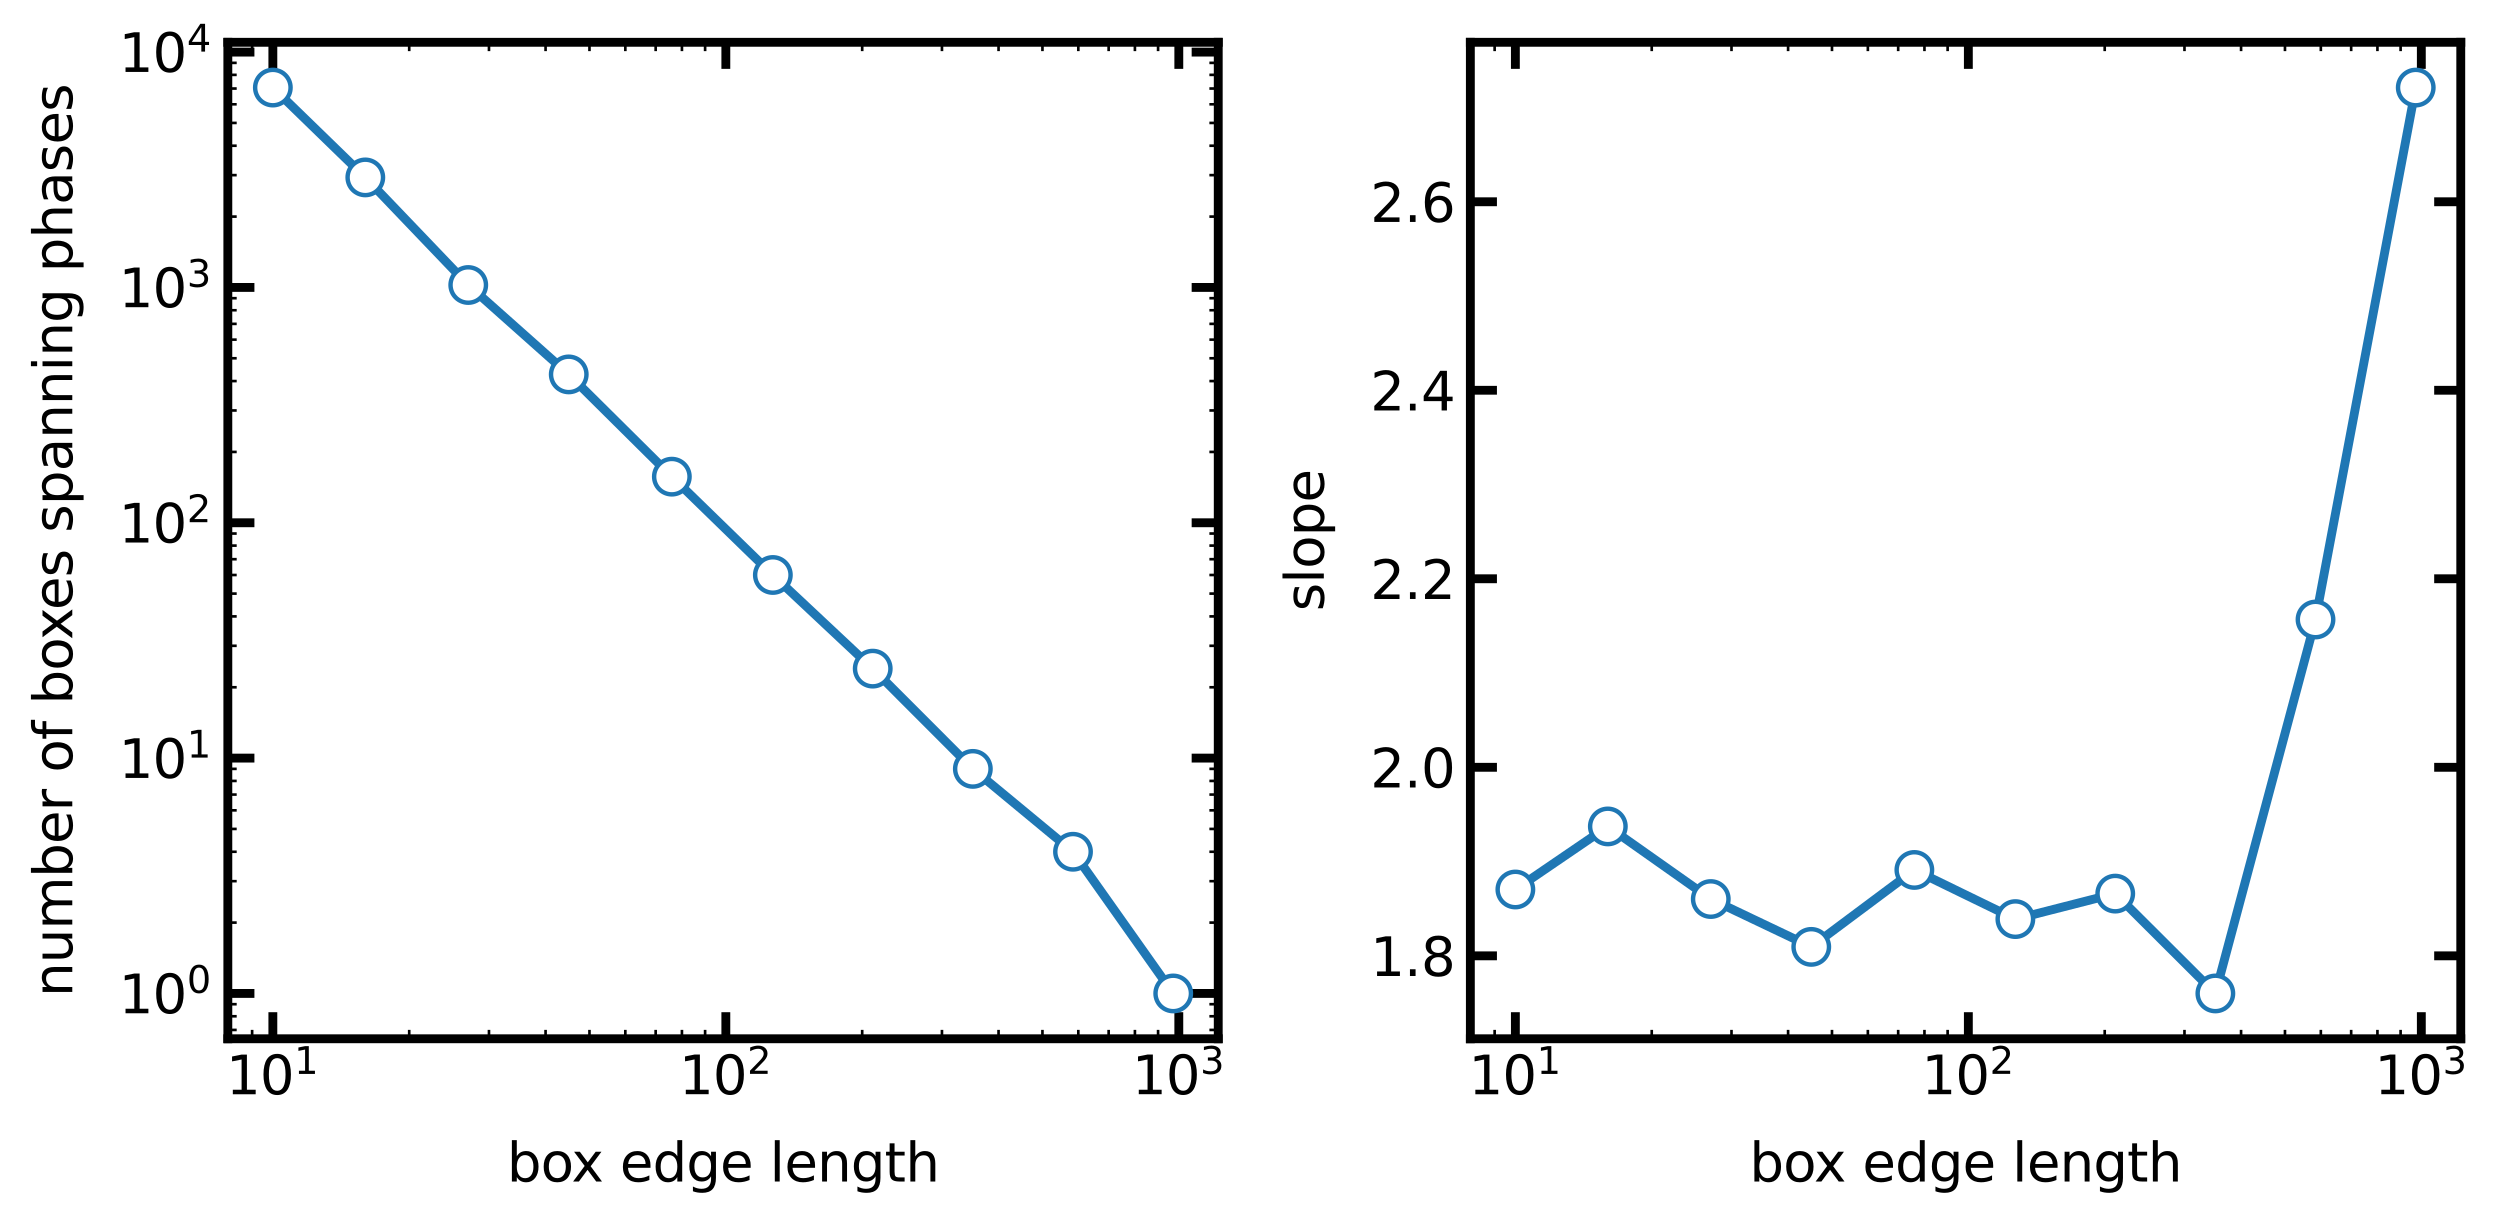 <?xml version="1.0" encoding="utf-8" standalone="no"?>
<!DOCTYPE svg PUBLIC "-//W3C//DTD SVG 1.1//EN"
  "http://www.w3.org/Graphics/SVG/1.1/DTD/svg11.dtd">
<svg xmlns:xlink="http://www.w3.org/1999/xlink" width="564.381pt" height="276.427pt" viewBox="0 0 564.381 276.427" xmlns="http://www.w3.org/2000/svg" version="1.1">
 <defs>
  <style type="text/css">*{stroke-linejoin: round; stroke-linecap: butt}</style>
 </defs>
 <g id="figure_1">
  <g id="patch_1">
   <path d="M 0 276.427 
L 564.381 276.427 
L 564.381 0 
L 0 0 
z
" style="fill: #ffffff"/>
  </g>
  <g id="axes_1">
   <g id="patch_2">
    <path d="M 51.434 234.499 
L 275.021 234.499 
L 275.021 9.544 
L 51.434 9.544 
z
" style="fill: #ffffff"/>
   </g>
   <g id="matplotlib.axis_1">
    <g id="xtick_1">
     <g id="line2d_1">
      <defs>
       <path id="m474336d2d6" d="M 0 0 
L 0 -6 
" style="stroke: #000000; stroke-width: 2"/>
      </defs>
      <g>
       <use xlink:href="#m474336d2d6" x="61.597" y="234.499" style="fill: #ffffff; stroke: #000000; stroke-width: 2"/>
      </g>
     </g>
     <g id="line2d_2">
      <defs>
       <path id="m9e37442165" d="M 0 0 
L 0 6 
" style="stroke: #000000; stroke-width: 2"/>
      </defs>
      <g>
       <use xlink:href="#m9e37442165" x="61.597" y="9.544" style="fill: #ffffff; stroke: #000000; stroke-width: 2"/>
      </g>
     </g>
     <g id="text_1">
      <!-- $\mathdefault{10^{1}}$ -->
      <g transform="translate(51.037 247.117)scale(0.12 -0.12)">
       <defs>
        <path id="DejaVuSans-31" d="M 794 531 
L 1825 531 
L 1825 4091 
L 703 3866 
L 703 4441 
L 1819 4666 
L 2450 4666 
L 2450 531 
L 3481 531 
L 3481 0 
L 794 0 
L 794 531 
z
" transform="scale(0.016)"/>
        <path id="DejaVuSans-30" d="M 2034 4250 
Q 1547 4250 1301 3770 
Q 1056 3291 1056 2328 
Q 1056 1369 1301 889 
Q 1547 409 2034 409 
Q 2525 409 2770 889 
Q 3016 1369 3016 2328 
Q 3016 3291 2770 3770 
Q 2525 4250 2034 4250 
z
M 2034 4750 
Q 2819 4750 3233 4129 
Q 3647 3509 3647 2328 
Q 3647 1150 3233 529 
Q 2819 -91 2034 -91 
Q 1250 -91 836 529 
Q 422 1150 422 2328 
Q 422 3509 836 4129 
Q 1250 4750 2034 4750 
z
" transform="scale(0.016)"/>
       </defs>
       <use xlink:href="#DejaVuSans-31" transform="translate(0 0.684)"/>
       <use xlink:href="#DejaVuSans-30" transform="translate(63.623 0.684)"/>
       <use xlink:href="#DejaVuSans-31" transform="translate(128.203 38.966)scale(0.7)"/>
      </g>
     </g>
    </g>
    <g id="xtick_2">
     <g id="line2d_3">
      <g>
       <use xlink:href="#m474336d2d6" x="163.858" y="234.499" style="fill: #ffffff; stroke: #000000; stroke-width: 2"/>
      </g>
     </g>
     <g id="line2d_4">
      <g>
       <use xlink:href="#m9e37442165" x="163.858" y="9.544" style="fill: #ffffff; stroke: #000000; stroke-width: 2"/>
      </g>
     </g>
     <g id="text_2">
      <!-- $\mathdefault{10^{2}}$ -->
      <g transform="translate(153.298 247.117)scale(0.12 -0.12)">
       <defs>
        <path id="DejaVuSans-32" d="M 1228 531 
L 3431 531 
L 3431 0 
L 469 0 
L 469 531 
Q 828 903 1448 1529 
Q 2069 2156 2228 2338 
Q 2531 2678 2651 2914 
Q 2772 3150 2772 3378 
Q 2772 3750 2511 3984 
Q 2250 4219 1831 4219 
Q 1534 4219 1204 4116 
Q 875 4013 500 3803 
L 500 4441 
Q 881 4594 1212 4672 
Q 1544 4750 1819 4750 
Q 2544 4750 2975 4387 
Q 3406 4025 3406 3419 
Q 3406 3131 3298 2873 
Q 3191 2616 2906 2266 
Q 2828 2175 2409 1742 
Q 1991 1309 1228 531 
z
" transform="scale(0.016)"/>
       </defs>
       <use xlink:href="#DejaVuSans-31" transform="translate(0 0.766)"/>
       <use xlink:href="#DejaVuSans-30" transform="translate(63.623 0.766)"/>
       <use xlink:href="#DejaVuSans-32" transform="translate(128.203 39.047)scale(0.7)"/>
      </g>
     </g>
    </g>
    <g id="xtick_3">
     <g id="line2d_5">
      <g>
       <use xlink:href="#m474336d2d6" x="266.119" y="234.499" style="fill: #ffffff; stroke: #000000; stroke-width: 2"/>
      </g>
     </g>
     <g id="line2d_6">
      <g>
       <use xlink:href="#m9e37442165" x="266.119" y="9.544" style="fill: #ffffff; stroke: #000000; stroke-width: 2"/>
      </g>
     </g>
     <g id="text_3">
      <!-- $\mathdefault{10^{3}}$ -->
      <g transform="translate(255.559 247.117)scale(0.12 -0.12)">
       <defs>
        <path id="DejaVuSans-33" d="M 2597 2516 
Q 3050 2419 3304 2112 
Q 3559 1806 3559 1356 
Q 3559 666 3084 287 
Q 2609 -91 1734 -91 
Q 1441 -91 1130 -33 
Q 819 25 488 141 
L 488 750 
Q 750 597 1062 519 
Q 1375 441 1716 441 
Q 2309 441 2620 675 
Q 2931 909 2931 1356 
Q 2931 1769 2642 2001 
Q 2353 2234 1838 2234 
L 1294 2234 
L 1294 2753 
L 1863 2753 
Q 2328 2753 2575 2939 
Q 2822 3125 2822 3475 
Q 2822 3834 2567 4026 
Q 2313 4219 1838 4219 
Q 1578 4219 1281 4162 
Q 984 4106 628 3988 
L 628 4550 
Q 988 4650 1302 4700 
Q 1616 4750 1894 4750 
Q 2613 4750 3031 4423 
Q 3450 4097 3450 3541 
Q 3450 3153 3228 2886 
Q 3006 2619 2597 2516 
z
" transform="scale(0.016)"/>
       </defs>
       <use xlink:href="#DejaVuSans-31" transform="translate(0 0.766)"/>
       <use xlink:href="#DejaVuSans-30" transform="translate(63.623 0.766)"/>
       <use xlink:href="#DejaVuSans-33" transform="translate(128.203 39.047)scale(0.7)"/>
      </g>
     </g>
    </g>
    <g id="xtick_4">
     <g id="line2d_7">
      <defs>
       <path id="m676ee67a7c" d="M 0 0 
L 0 -2 
" style="stroke: #000000; stroke-width: 0.6"/>
      </defs>
      <g>
       <use xlink:href="#m676ee67a7c" x="51.687" y="234.499" style="fill: #ffffff; stroke: #000000; stroke-width: 0.6"/>
      </g>
     </g>
     <g id="line2d_8">
      <defs>
       <path id="mbbcf347d93" d="M 0 0 
L 0 2 
" style="stroke: #000000; stroke-width: 0.6"/>
      </defs>
      <g>
       <use xlink:href="#mbbcf347d93" x="51.687" y="9.544" style="fill: #ffffff; stroke: #000000; stroke-width: 0.6"/>
      </g>
     </g>
    </g>
    <g id="xtick_5">
     <g id="line2d_9">
      <g>
       <use xlink:href="#m676ee67a7c" x="56.918" y="234.499" style="fill: #ffffff; stroke: #000000; stroke-width: 0.6"/>
      </g>
     </g>
     <g id="line2d_10">
      <g>
       <use xlink:href="#mbbcf347d93" x="56.918" y="9.544" style="fill: #ffffff; stroke: #000000; stroke-width: 0.6"/>
      </g>
     </g>
    </g>
    <g id="xtick_6">
     <g id="line2d_11">
      <g>
       <use xlink:href="#m676ee67a7c" x="92.38" y="234.499" style="fill: #ffffff; stroke: #000000; stroke-width: 0.6"/>
      </g>
     </g>
     <g id="line2d_12">
      <g>
       <use xlink:href="#mbbcf347d93" x="92.38" y="9.544" style="fill: #ffffff; stroke: #000000; stroke-width: 0.6"/>
      </g>
     </g>
    </g>
    <g id="xtick_7">
     <g id="line2d_13">
      <g>
       <use xlink:href="#m676ee67a7c" x="110.388" y="234.499" style="fill: #ffffff; stroke: #000000; stroke-width: 0.6"/>
      </g>
     </g>
     <g id="line2d_14">
      <g>
       <use xlink:href="#mbbcf347d93" x="110.388" y="9.544" style="fill: #ffffff; stroke: #000000; stroke-width: 0.6"/>
      </g>
     </g>
    </g>
    <g id="xtick_8">
     <g id="line2d_15">
      <g>
       <use xlink:href="#m676ee67a7c" x="123.164" y="234.499" style="fill: #ffffff; stroke: #000000; stroke-width: 0.6"/>
      </g>
     </g>
     <g id="line2d_16">
      <g>
       <use xlink:href="#mbbcf347d93" x="123.164" y="9.544" style="fill: #ffffff; stroke: #000000; stroke-width: 0.6"/>
      </g>
     </g>
    </g>
    <g id="xtick_9">
     <g id="line2d_17">
      <g>
       <use xlink:href="#m676ee67a7c" x="133.074" y="234.499" style="fill: #ffffff; stroke: #000000; stroke-width: 0.6"/>
      </g>
     </g>
     <g id="line2d_18">
      <g>
       <use xlink:href="#mbbcf347d93" x="133.074" y="9.544" style="fill: #ffffff; stroke: #000000; stroke-width: 0.6"/>
      </g>
     </g>
    </g>
    <g id="xtick_10">
     <g id="line2d_19">
      <g>
       <use xlink:href="#m676ee67a7c" x="141.171" y="234.499" style="fill: #ffffff; stroke: #000000; stroke-width: 0.6"/>
      </g>
     </g>
     <g id="line2d_20">
      <g>
       <use xlink:href="#mbbcf347d93" x="141.171" y="9.544" style="fill: #ffffff; stroke: #000000; stroke-width: 0.6"/>
      </g>
     </g>
    </g>
    <g id="xtick_11">
     <g id="line2d_21">
      <g>
       <use xlink:href="#m676ee67a7c" x="148.017" y="234.499" style="fill: #ffffff; stroke: #000000; stroke-width: 0.6"/>
      </g>
     </g>
     <g id="line2d_22">
      <g>
       <use xlink:href="#mbbcf347d93" x="148.017" y="9.544" style="fill: #ffffff; stroke: #000000; stroke-width: 0.6"/>
      </g>
     </g>
    </g>
    <g id="xtick_12">
     <g id="line2d_23">
      <g>
       <use xlink:href="#m676ee67a7c" x="153.948" y="234.499" style="fill: #ffffff; stroke: #000000; stroke-width: 0.6"/>
      </g>
     </g>
     <g id="line2d_24">
      <g>
       <use xlink:href="#mbbcf347d93" x="153.948" y="9.544" style="fill: #ffffff; stroke: #000000; stroke-width: 0.6"/>
      </g>
     </g>
    </g>
    <g id="xtick_13">
     <g id="line2d_25">
      <g>
       <use xlink:href="#m676ee67a7c" x="159.179" y="234.499" style="fill: #ffffff; stroke: #000000; stroke-width: 0.6"/>
      </g>
     </g>
     <g id="line2d_26">
      <g>
       <use xlink:href="#mbbcf347d93" x="159.179" y="9.544" style="fill: #ffffff; stroke: #000000; stroke-width: 0.6"/>
      </g>
     </g>
    </g>
    <g id="xtick_14">
     <g id="line2d_27">
      <g>
       <use xlink:href="#m676ee67a7c" x="194.642" y="234.499" style="fill: #ffffff; stroke: #000000; stroke-width: 0.6"/>
      </g>
     </g>
     <g id="line2d_28">
      <g>
       <use xlink:href="#mbbcf347d93" x="194.642" y="9.544" style="fill: #ffffff; stroke: #000000; stroke-width: 0.6"/>
      </g>
     </g>
    </g>
    <g id="xtick_15">
     <g id="line2d_29">
      <g>
       <use xlink:href="#m676ee67a7c" x="212.649" y="234.499" style="fill: #ffffff; stroke: #000000; stroke-width: 0.6"/>
      </g>
     </g>
     <g id="line2d_30">
      <g>
       <use xlink:href="#mbbcf347d93" x="212.649" y="9.544" style="fill: #ffffff; stroke: #000000; stroke-width: 0.6"/>
      </g>
     </g>
    </g>
    <g id="xtick_16">
     <g id="line2d_31">
      <g>
       <use xlink:href="#m676ee67a7c" x="225.425" y="234.499" style="fill: #ffffff; stroke: #000000; stroke-width: 0.6"/>
      </g>
     </g>
     <g id="line2d_32">
      <g>
       <use xlink:href="#mbbcf347d93" x="225.425" y="9.544" style="fill: #ffffff; stroke: #000000; stroke-width: 0.6"/>
      </g>
     </g>
    </g>
    <g id="xtick_17">
     <g id="line2d_33">
      <g>
       <use xlink:href="#m676ee67a7c" x="235.335" y="234.499" style="fill: #ffffff; stroke: #000000; stroke-width: 0.6"/>
      </g>
     </g>
     <g id="line2d_34">
      <g>
       <use xlink:href="#mbbcf347d93" x="235.335" y="9.544" style="fill: #ffffff; stroke: #000000; stroke-width: 0.6"/>
      </g>
     </g>
    </g>
    <g id="xtick_18">
     <g id="line2d_35">
      <g>
       <use xlink:href="#m676ee67a7c" x="243.433" y="234.499" style="fill: #ffffff; stroke: #000000; stroke-width: 0.6"/>
      </g>
     </g>
     <g id="line2d_36">
      <g>
       <use xlink:href="#mbbcf347d93" x="243.433" y="9.544" style="fill: #ffffff; stroke: #000000; stroke-width: 0.6"/>
      </g>
     </g>
    </g>
    <g id="xtick_19">
     <g id="line2d_37">
      <g>
       <use xlink:href="#m676ee67a7c" x="250.279" y="234.499" style="fill: #ffffff; stroke: #000000; stroke-width: 0.6"/>
      </g>
     </g>
     <g id="line2d_38">
      <g>
       <use xlink:href="#mbbcf347d93" x="250.279" y="9.544" style="fill: #ffffff; stroke: #000000; stroke-width: 0.6"/>
      </g>
     </g>
    </g>
    <g id="xtick_20">
     <g id="line2d_39">
      <g>
       <use xlink:href="#m676ee67a7c" x="256.209" y="234.499" style="fill: #ffffff; stroke: #000000; stroke-width: 0.6"/>
      </g>
     </g>
     <g id="line2d_40">
      <g>
       <use xlink:href="#mbbcf347d93" x="256.209" y="9.544" style="fill: #ffffff; stroke: #000000; stroke-width: 0.6"/>
      </g>
     </g>
    </g>
    <g id="xtick_21">
     <g id="line2d_41">
      <g>
       <use xlink:href="#m676ee67a7c" x="261.44" y="234.499" style="fill: #ffffff; stroke: #000000; stroke-width: 0.6"/>
      </g>
     </g>
     <g id="line2d_42">
      <g>
       <use xlink:href="#mbbcf347d93" x="261.44" y="9.544" style="fill: #ffffff; stroke: #000000; stroke-width: 0.6"/>
      </g>
     </g>
    </g>
    <g id="text_4">
     <!-- box edge length -->
     <g transform="translate(114.443 266.731)scale(0.12 -0.12)">
      <defs>
       <path id="DejaVuSans-62" d="M 3116 1747 
Q 3116 2381 2855 2742 
Q 2594 3103 2138 3103 
Q 1681 3103 1420 2742 
Q 1159 2381 1159 1747 
Q 1159 1113 1420 752 
Q 1681 391 2138 391 
Q 2594 391 2855 752 
Q 3116 1113 3116 1747 
z
M 1159 2969 
Q 1341 3281 1617 3432 
Q 1894 3584 2278 3584 
Q 2916 3584 3314 3078 
Q 3713 2572 3713 1747 
Q 3713 922 3314 415 
Q 2916 -91 2278 -91 
Q 1894 -91 1617 61 
Q 1341 213 1159 525 
L 1159 0 
L 581 0 
L 581 4863 
L 1159 4863 
L 1159 2969 
z
" transform="scale(0.016)"/>
       <path id="DejaVuSans-6f" d="M 1959 3097 
Q 1497 3097 1228 2736 
Q 959 2375 959 1747 
Q 959 1119 1226 758 
Q 1494 397 1959 397 
Q 2419 397 2687 759 
Q 2956 1122 2956 1747 
Q 2956 2369 2687 2733 
Q 2419 3097 1959 3097 
z
M 1959 3584 
Q 2709 3584 3137 3096 
Q 3566 2609 3566 1747 
Q 3566 888 3137 398 
Q 2709 -91 1959 -91 
Q 1206 -91 779 398 
Q 353 888 353 1747 
Q 353 2609 779 3096 
Q 1206 3584 1959 3584 
z
" transform="scale(0.016)"/>
       <path id="DejaVuSans-78" d="M 3513 3500 
L 2247 1797 
L 3578 0 
L 2900 0 
L 1881 1375 
L 863 0 
L 184 0 
L 1544 1831 
L 300 3500 
L 978 3500 
L 1906 2253 
L 2834 3500 
L 3513 3500 
z
" transform="scale(0.016)"/>
       <path id="DejaVuSans-20" transform="scale(0.016)"/>
       <path id="DejaVuSans-65" d="M 3597 1894 
L 3597 1613 
L 953 1613 
Q 991 1019 1311 708 
Q 1631 397 2203 397 
Q 2534 397 2845 478 
Q 3156 559 3463 722 
L 3463 178 
Q 3153 47 2828 -22 
Q 2503 -91 2169 -91 
Q 1331 -91 842 396 
Q 353 884 353 1716 
Q 353 2575 817 3079 
Q 1281 3584 2069 3584 
Q 2775 3584 3186 3129 
Q 3597 2675 3597 1894 
z
M 3022 2063 
Q 3016 2534 2758 2815 
Q 2500 3097 2075 3097 
Q 1594 3097 1305 2825 
Q 1016 2553 972 2059 
L 3022 2063 
z
" transform="scale(0.016)"/>
       <path id="DejaVuSans-64" d="M 2906 2969 
L 2906 4863 
L 3481 4863 
L 3481 0 
L 2906 0 
L 2906 525 
Q 2725 213 2448 61 
Q 2172 -91 1784 -91 
Q 1150 -91 751 415 
Q 353 922 353 1747 
Q 353 2572 751 3078 
Q 1150 3584 1784 3584 
Q 2172 3584 2448 3432 
Q 2725 3281 2906 2969 
z
M 947 1747 
Q 947 1113 1208 752 
Q 1469 391 1925 391 
Q 2381 391 2643 752 
Q 2906 1113 2906 1747 
Q 2906 2381 2643 2742 
Q 2381 3103 1925 3103 
Q 1469 3103 1208 2742 
Q 947 2381 947 1747 
z
" transform="scale(0.016)"/>
       <path id="DejaVuSans-67" d="M 2906 1791 
Q 2906 2416 2648 2759 
Q 2391 3103 1925 3103 
Q 1463 3103 1205 2759 
Q 947 2416 947 1791 
Q 947 1169 1205 825 
Q 1463 481 1925 481 
Q 2391 481 2648 825 
Q 2906 1169 2906 1791 
z
M 3481 434 
Q 3481 -459 3084 -895 
Q 2688 -1331 1869 -1331 
Q 1566 -1331 1297 -1286 
Q 1028 -1241 775 -1147 
L 775 -588 
Q 1028 -725 1275 -790 
Q 1522 -856 1778 -856 
Q 2344 -856 2625 -561 
Q 2906 -266 2906 331 
L 2906 616 
Q 2728 306 2450 153 
Q 2172 0 1784 0 
Q 1141 0 747 490 
Q 353 981 353 1791 
Q 353 2603 747 3093 
Q 1141 3584 1784 3584 
Q 2172 3584 2450 3431 
Q 2728 3278 2906 2969 
L 2906 3500 
L 3481 3500 
L 3481 434 
z
" transform="scale(0.016)"/>
       <path id="DejaVuSans-6c" d="M 603 4863 
L 1178 4863 
L 1178 0 
L 603 0 
L 603 4863 
z
" transform="scale(0.016)"/>
       <path id="DejaVuSans-6e" d="M 3513 2113 
L 3513 0 
L 2938 0 
L 2938 2094 
Q 2938 2591 2744 2837 
Q 2550 3084 2163 3084 
Q 1697 3084 1428 2787 
Q 1159 2491 1159 1978 
L 1159 0 
L 581 0 
L 581 3500 
L 1159 3500 
L 1159 2956 
Q 1366 3272 1645 3428 
Q 1925 3584 2291 3584 
Q 2894 3584 3203 3211 
Q 3513 2838 3513 2113 
z
" transform="scale(0.016)"/>
       <path id="DejaVuSans-74" d="M 1172 4494 
L 1172 3500 
L 2356 3500 
L 2356 3053 
L 1172 3053 
L 1172 1153 
Q 1172 725 1289 603 
Q 1406 481 1766 481 
L 2356 481 
L 2356 0 
L 1766 0 
Q 1100 0 847 248 
Q 594 497 594 1153 
L 594 3053 
L 172 3053 
L 172 3500 
L 594 3500 
L 594 4494 
L 1172 4494 
z
" transform="scale(0.016)"/>
       <path id="DejaVuSans-68" d="M 3513 2113 
L 3513 0 
L 2938 0 
L 2938 2094 
Q 2938 2591 2744 2837 
Q 2550 3084 2163 3084 
Q 1697 3084 1428 2787 
Q 1159 2491 1159 1978 
L 1159 0 
L 581 0 
L 581 4863 
L 1159 4863 
L 1159 2956 
Q 1366 3272 1645 3428 
Q 1925 3584 2291 3584 
Q 2894 3584 3203 3211 
Q 3513 2838 3513 2113 
z
" transform="scale(0.016)"/>
      </defs>
      <use xlink:href="#DejaVuSans-62"/>
      <use xlink:href="#DejaVuSans-6f" x="63.477"/>
      <use xlink:href="#DejaVuSans-78" x="121.533"/>
      <use xlink:href="#DejaVuSans-20" x="180.713"/>
      <use xlink:href="#DejaVuSans-65" x="212.5"/>
      <use xlink:href="#DejaVuSans-64" x="274.023"/>
      <use xlink:href="#DejaVuSans-67" x="337.5"/>
      <use xlink:href="#DejaVuSans-65" x="400.977"/>
      <use xlink:href="#DejaVuSans-20" x="462.5"/>
      <use xlink:href="#DejaVuSans-6c" x="494.287"/>
      <use xlink:href="#DejaVuSans-65" x="522.07"/>
      <use xlink:href="#DejaVuSans-6e" x="583.594"/>
      <use xlink:href="#DejaVuSans-67" x="646.973"/>
      <use xlink:href="#DejaVuSans-74" x="710.449"/>
      <use xlink:href="#DejaVuSans-68" x="749.658"/>
     </g>
    </g>
   </g>
   <g id="matplotlib.axis_2">
    <g id="ytick_1">
     <g id="line2d_43">
      <defs>
       <path id="m3f248ddae5" d="M 0 0 
L 6 0 
" style="stroke: #000000; stroke-width: 2"/>
      </defs>
      <g>
       <use xlink:href="#m3f248ddae5" x="51.434" y="224.274" style="fill: #ffffff; stroke: #000000; stroke-width: 2"/>
      </g>
     </g>
     <g id="line2d_44">
      <defs>
       <path id="ma43906031c" d="M 0 0 
L -6 0 
" style="stroke: #000000; stroke-width: 2"/>
      </defs>
      <g>
       <use xlink:href="#ma43906031c" x="275.021" y="224.274" style="fill: #ffffff; stroke: #000000; stroke-width: 2"/>
      </g>
     </g>
     <g id="text_5">
      <!-- $\mathdefault{10^{0}}$ -->
      <g transform="translate(26.814 228.833)scale(0.12 -0.12)">
       <use xlink:href="#DejaVuSans-31" transform="translate(0 0.766)"/>
       <use xlink:href="#DejaVuSans-30" transform="translate(63.623 0.766)"/>
       <use xlink:href="#DejaVuSans-30" transform="translate(128.203 39.047)scale(0.7)"/>
      </g>
     </g>
    </g>
    <g id="ytick_2">
     <g id="line2d_45">
      <g>
       <use xlink:href="#m3f248ddae5" x="51.434" y="171.145" style="fill: #ffffff; stroke: #000000; stroke-width: 2"/>
      </g>
     </g>
     <g id="line2d_46">
      <g>
       <use xlink:href="#ma43906031c" x="275.021" y="171.145" style="fill: #ffffff; stroke: #000000; stroke-width: 2"/>
      </g>
     </g>
     <g id="text_6">
      <!-- $\mathdefault{10^{1}}$ -->
      <g transform="translate(26.814 175.704)scale(0.12 -0.12)">
       <use xlink:href="#DejaVuSans-31" transform="translate(0 0.684)"/>
       <use xlink:href="#DejaVuSans-30" transform="translate(63.623 0.684)"/>
       <use xlink:href="#DejaVuSans-31" transform="translate(128.203 38.966)scale(0.7)"/>
      </g>
     </g>
    </g>
    <g id="ytick_3">
     <g id="line2d_47">
      <g>
       <use xlink:href="#m3f248ddae5" x="51.434" y="118.016" style="fill: #ffffff; stroke: #000000; stroke-width: 2"/>
      </g>
     </g>
     <g id="line2d_48">
      <g>
       <use xlink:href="#ma43906031c" x="275.021" y="118.016" style="fill: #ffffff; stroke: #000000; stroke-width: 2"/>
      </g>
     </g>
     <g id="text_7">
      <!-- $\mathdefault{10^{2}}$ -->
      <g transform="translate(26.814 122.576)scale(0.12 -0.12)">
       <use xlink:href="#DejaVuSans-31" transform="translate(0 0.766)"/>
       <use xlink:href="#DejaVuSans-30" transform="translate(63.623 0.766)"/>
       <use xlink:href="#DejaVuSans-32" transform="translate(128.203 39.047)scale(0.7)"/>
      </g>
     </g>
    </g>
    <g id="ytick_4">
     <g id="line2d_49">
      <g>
       <use xlink:href="#m3f248ddae5" x="51.434" y="64.888" style="fill: #ffffff; stroke: #000000; stroke-width: 2"/>
      </g>
     </g>
     <g id="line2d_50">
      <g>
       <use xlink:href="#ma43906031c" x="275.021" y="64.888" style="fill: #ffffff; stroke: #000000; stroke-width: 2"/>
      </g>
     </g>
     <g id="text_8">
      <!-- $\mathdefault{10^{3}}$ -->
      <g transform="translate(26.814 69.447)scale(0.12 -0.12)">
       <use xlink:href="#DejaVuSans-31" transform="translate(0 0.766)"/>
       <use xlink:href="#DejaVuSans-30" transform="translate(63.623 0.766)"/>
       <use xlink:href="#DejaVuSans-33" transform="translate(128.203 39.047)scale(0.7)"/>
      </g>
     </g>
    </g>
    <g id="ytick_5">
     <g id="line2d_51">
      <g>
       <use xlink:href="#m3f248ddae5" x="51.434" y="11.759" style="fill: #ffffff; stroke: #000000; stroke-width: 2"/>
      </g>
     </g>
     <g id="line2d_52">
      <g>
       <use xlink:href="#ma43906031c" x="275.021" y="11.759" style="fill: #ffffff; stroke: #000000; stroke-width: 2"/>
      </g>
     </g>
     <g id="text_9">
      <!-- $\mathdefault{10^{4}}$ -->
      <g transform="translate(26.814 16.318)scale(0.12 -0.12)">
       <defs>
        <path id="DejaVuSans-34" d="M 2419 4116 
L 825 1625 
L 2419 1625 
L 2419 4116 
z
M 2253 4666 
L 3047 4666 
L 3047 1625 
L 3713 1625 
L 3713 1100 
L 3047 1100 
L 3047 0 
L 2419 0 
L 2419 1100 
L 313 1100 
L 313 1709 
L 2253 4666 
z
" transform="scale(0.016)"/>
       </defs>
       <use xlink:href="#DejaVuSans-31" transform="translate(0 0.684)"/>
       <use xlink:href="#DejaVuSans-30" transform="translate(63.623 0.684)"/>
       <use xlink:href="#DejaVuSans-34" transform="translate(128.203 38.966)scale(0.7)"/>
      </g>
     </g>
    </g>
    <g id="ytick_6">
     <g id="line2d_53">
      <defs>
       <path id="m9af40d0bea" d="M 0 0 
L 2 0 
" style="stroke: #000000; stroke-width: 0.6"/>
      </defs>
      <g>
       <use xlink:href="#m9af40d0bea" x="51.434" y="232.504" style="fill: #ffffff; stroke: #000000; stroke-width: 0.6"/>
      </g>
     </g>
     <g id="line2d_54">
      <defs>
       <path id="m7098bccb39" d="M 0 0 
L -2 0 
" style="stroke: #000000; stroke-width: 0.6"/>
      </defs>
      <g>
       <use xlink:href="#m7098bccb39" x="275.021" y="232.504" style="fill: #ffffff; stroke: #000000; stroke-width: 0.6"/>
      </g>
     </g>
    </g>
    <g id="ytick_7">
     <g id="line2d_55">
      <g>
       <use xlink:href="#m9af40d0bea" x="51.434" y="229.423" style="fill: #ffffff; stroke: #000000; stroke-width: 0.6"/>
      </g>
     </g>
     <g id="line2d_56">
      <g>
       <use xlink:href="#m7098bccb39" x="275.021" y="229.423" style="fill: #ffffff; stroke: #000000; stroke-width: 0.6"/>
      </g>
     </g>
    </g>
    <g id="ytick_8">
     <g id="line2d_57">
      <g>
       <use xlink:href="#m9af40d0bea" x="51.434" y="226.705" style="fill: #ffffff; stroke: #000000; stroke-width: 0.6"/>
      </g>
     </g>
     <g id="line2d_58">
      <g>
       <use xlink:href="#m7098bccb39" x="275.021" y="226.705" style="fill: #ffffff; stroke: #000000; stroke-width: 0.6"/>
      </g>
     </g>
    </g>
    <g id="ytick_9">
     <g id="line2d_59">
      <g>
       <use xlink:href="#m9af40d0bea" x="51.434" y="208.281" style="fill: #ffffff; stroke: #000000; stroke-width: 0.6"/>
      </g>
     </g>
     <g id="line2d_60">
      <g>
       <use xlink:href="#m7098bccb39" x="275.021" y="208.281" style="fill: #ffffff; stroke: #000000; stroke-width: 0.6"/>
      </g>
     </g>
    </g>
    <g id="ytick_10">
     <g id="line2d_61">
      <g>
       <use xlink:href="#m9af40d0bea" x="51.434" y="198.925" style="fill: #ffffff; stroke: #000000; stroke-width: 0.6"/>
      </g>
     </g>
     <g id="line2d_62">
      <g>
       <use xlink:href="#m7098bccb39" x="275.021" y="198.925" style="fill: #ffffff; stroke: #000000; stroke-width: 0.6"/>
      </g>
     </g>
    </g>
    <g id="ytick_11">
     <g id="line2d_63">
      <g>
       <use xlink:href="#m9af40d0bea" x="51.434" y="192.287" style="fill: #ffffff; stroke: #000000; stroke-width: 0.6"/>
      </g>
     </g>
     <g id="line2d_64">
      <g>
       <use xlink:href="#m7098bccb39" x="275.021" y="192.287" style="fill: #ffffff; stroke: #000000; stroke-width: 0.6"/>
      </g>
     </g>
    </g>
    <g id="ytick_12">
     <g id="line2d_65">
      <g>
       <use xlink:href="#m9af40d0bea" x="51.434" y="187.139" style="fill: #ffffff; stroke: #000000; stroke-width: 0.6"/>
      </g>
     </g>
     <g id="line2d_66">
      <g>
       <use xlink:href="#m7098bccb39" x="275.021" y="187.139" style="fill: #ffffff; stroke: #000000; stroke-width: 0.6"/>
      </g>
     </g>
    </g>
    <g id="ytick_13">
     <g id="line2d_67">
      <g>
       <use xlink:href="#m9af40d0bea" x="51.434" y="182.932" style="fill: #ffffff; stroke: #000000; stroke-width: 0.6"/>
      </g>
     </g>
     <g id="line2d_68">
      <g>
       <use xlink:href="#m7098bccb39" x="275.021" y="182.932" style="fill: #ffffff; stroke: #000000; stroke-width: 0.6"/>
      </g>
     </g>
    </g>
    <g id="ytick_14">
     <g id="line2d_69">
      <g>
       <use xlink:href="#m9af40d0bea" x="51.434" y="179.375" style="fill: #ffffff; stroke: #000000; stroke-width: 0.6"/>
      </g>
     </g>
     <g id="line2d_70">
      <g>
       <use xlink:href="#m7098bccb39" x="275.021" y="179.375" style="fill: #ffffff; stroke: #000000; stroke-width: 0.6"/>
      </g>
     </g>
    </g>
    <g id="ytick_15">
     <g id="line2d_71">
      <g>
       <use xlink:href="#m9af40d0bea" x="51.434" y="176.294" style="fill: #ffffff; stroke: #000000; stroke-width: 0.6"/>
      </g>
     </g>
     <g id="line2d_72">
      <g>
       <use xlink:href="#m7098bccb39" x="275.021" y="176.294" style="fill: #ffffff; stroke: #000000; stroke-width: 0.6"/>
      </g>
     </g>
    </g>
    <g id="ytick_16">
     <g id="line2d_73">
      <g>
       <use xlink:href="#m9af40d0bea" x="51.434" y="173.576" style="fill: #ffffff; stroke: #000000; stroke-width: 0.6"/>
      </g>
     </g>
     <g id="line2d_74">
      <g>
       <use xlink:href="#m7098bccb39" x="275.021" y="173.576" style="fill: #ffffff; stroke: #000000; stroke-width: 0.6"/>
      </g>
     </g>
    </g>
    <g id="ytick_17">
     <g id="line2d_75">
      <g>
       <use xlink:href="#m9af40d0bea" x="51.434" y="155.152" style="fill: #ffffff; stroke: #000000; stroke-width: 0.6"/>
      </g>
     </g>
     <g id="line2d_76">
      <g>
       <use xlink:href="#m7098bccb39" x="275.021" y="155.152" style="fill: #ffffff; stroke: #000000; stroke-width: 0.6"/>
      </g>
     </g>
    </g>
    <g id="ytick_18">
     <g id="line2d_77">
      <g>
       <use xlink:href="#m9af40d0bea" x="51.434" y="145.796" style="fill: #ffffff; stroke: #000000; stroke-width: 0.6"/>
      </g>
     </g>
     <g id="line2d_78">
      <g>
       <use xlink:href="#m7098bccb39" x="275.021" y="145.796" style="fill: #ffffff; stroke: #000000; stroke-width: 0.6"/>
      </g>
     </g>
    </g>
    <g id="ytick_19">
     <g id="line2d_79">
      <g>
       <use xlink:href="#m9af40d0bea" x="51.434" y="139.159" style="fill: #ffffff; stroke: #000000; stroke-width: 0.6"/>
      </g>
     </g>
     <g id="line2d_80">
      <g>
       <use xlink:href="#m7098bccb39" x="275.021" y="139.159" style="fill: #ffffff; stroke: #000000; stroke-width: 0.6"/>
      </g>
     </g>
    </g>
    <g id="ytick_20">
     <g id="line2d_81">
      <g>
       <use xlink:href="#m9af40d0bea" x="51.434" y="134.01" style="fill: #ffffff; stroke: #000000; stroke-width: 0.6"/>
      </g>
     </g>
     <g id="line2d_82">
      <g>
       <use xlink:href="#m7098bccb39" x="275.021" y="134.01" style="fill: #ffffff; stroke: #000000; stroke-width: 0.6"/>
      </g>
     </g>
    </g>
    <g id="ytick_21">
     <g id="line2d_83">
      <g>
       <use xlink:href="#m9af40d0bea" x="51.434" y="129.803" style="fill: #ffffff; stroke: #000000; stroke-width: 0.6"/>
      </g>
     </g>
     <g id="line2d_84">
      <g>
       <use xlink:href="#m7098bccb39" x="275.021" y="129.803" style="fill: #ffffff; stroke: #000000; stroke-width: 0.6"/>
      </g>
     </g>
    </g>
    <g id="ytick_22">
     <g id="line2d_85">
      <g>
       <use xlink:href="#m9af40d0bea" x="51.434" y="126.246" style="fill: #ffffff; stroke: #000000; stroke-width: 0.6"/>
      </g>
     </g>
     <g id="line2d_86">
      <g>
       <use xlink:href="#m7098bccb39" x="275.021" y="126.246" style="fill: #ffffff; stroke: #000000; stroke-width: 0.6"/>
      </g>
     </g>
    </g>
    <g id="ytick_23">
     <g id="line2d_87">
      <g>
       <use xlink:href="#m9af40d0bea" x="51.434" y="123.165" style="fill: #ffffff; stroke: #000000; stroke-width: 0.6"/>
      </g>
     </g>
     <g id="line2d_88">
      <g>
       <use xlink:href="#m7098bccb39" x="275.021" y="123.165" style="fill: #ffffff; stroke: #000000; stroke-width: 0.6"/>
      </g>
     </g>
    </g>
    <g id="ytick_24">
     <g id="line2d_89">
      <g>
       <use xlink:href="#m9af40d0bea" x="51.434" y="120.448" style="fill: #ffffff; stroke: #000000; stroke-width: 0.6"/>
      </g>
     </g>
     <g id="line2d_90">
      <g>
       <use xlink:href="#m7098bccb39" x="275.021" y="120.448" style="fill: #ffffff; stroke: #000000; stroke-width: 0.6"/>
      </g>
     </g>
    </g>
    <g id="ytick_25">
     <g id="line2d_91">
      <g>
       <use xlink:href="#m9af40d0bea" x="51.434" y="102.023" style="fill: #ffffff; stroke: #000000; stroke-width: 0.6"/>
      </g>
     </g>
     <g id="line2d_92">
      <g>
       <use xlink:href="#m7098bccb39" x="275.021" y="102.023" style="fill: #ffffff; stroke: #000000; stroke-width: 0.6"/>
      </g>
     </g>
    </g>
    <g id="ytick_26">
     <g id="line2d_93">
      <g>
       <use xlink:href="#m9af40d0bea" x="51.434" y="92.668" style="fill: #ffffff; stroke: #000000; stroke-width: 0.6"/>
      </g>
     </g>
     <g id="line2d_94">
      <g>
       <use xlink:href="#m7098bccb39" x="275.021" y="92.668" style="fill: #ffffff; stroke: #000000; stroke-width: 0.6"/>
      </g>
     </g>
    </g>
    <g id="ytick_27">
     <g id="line2d_95">
      <g>
       <use xlink:href="#m9af40d0bea" x="51.434" y="86.03" style="fill: #ffffff; stroke: #000000; stroke-width: 0.6"/>
      </g>
     </g>
     <g id="line2d_96">
      <g>
       <use xlink:href="#m7098bccb39" x="275.021" y="86.03" style="fill: #ffffff; stroke: #000000; stroke-width: 0.6"/>
      </g>
     </g>
    </g>
    <g id="ytick_28">
     <g id="line2d_97">
      <g>
       <use xlink:href="#m9af40d0bea" x="51.434" y="80.881" style="fill: #ffffff; stroke: #000000; stroke-width: 0.6"/>
      </g>
     </g>
     <g id="line2d_98">
      <g>
       <use xlink:href="#m7098bccb39" x="275.021" y="80.881" style="fill: #ffffff; stroke: #000000; stroke-width: 0.6"/>
      </g>
     </g>
    </g>
    <g id="ytick_29">
     <g id="line2d_99">
      <g>
       <use xlink:href="#m9af40d0bea" x="51.434" y="76.674" style="fill: #ffffff; stroke: #000000; stroke-width: 0.6"/>
      </g>
     </g>
     <g id="line2d_100">
      <g>
       <use xlink:href="#m7098bccb39" x="275.021" y="76.674" style="fill: #ffffff; stroke: #000000; stroke-width: 0.6"/>
      </g>
     </g>
    </g>
    <g id="ytick_30">
     <g id="line2d_101">
      <g>
       <use xlink:href="#m9af40d0bea" x="51.434" y="73.118" style="fill: #ffffff; stroke: #000000; stroke-width: 0.6"/>
      </g>
     </g>
     <g id="line2d_102">
      <g>
       <use xlink:href="#m7098bccb39" x="275.021" y="73.118" style="fill: #ffffff; stroke: #000000; stroke-width: 0.6"/>
      </g>
     </g>
    </g>
    <g id="ytick_31">
     <g id="line2d_103">
      <g>
       <use xlink:href="#m9af40d0bea" x="51.434" y="70.036" style="fill: #ffffff; stroke: #000000; stroke-width: 0.6"/>
      </g>
     </g>
     <g id="line2d_104">
      <g>
       <use xlink:href="#m7098bccb39" x="275.021" y="70.036" style="fill: #ffffff; stroke: #000000; stroke-width: 0.6"/>
      </g>
     </g>
    </g>
    <g id="ytick_32">
     <g id="line2d_105">
      <g>
       <use xlink:href="#m9af40d0bea" x="51.434" y="67.319" style="fill: #ffffff; stroke: #000000; stroke-width: 0.6"/>
      </g>
     </g>
     <g id="line2d_106">
      <g>
       <use xlink:href="#m7098bccb39" x="275.021" y="67.319" style="fill: #ffffff; stroke: #000000; stroke-width: 0.6"/>
      </g>
     </g>
    </g>
    <g id="ytick_33">
     <g id="line2d_107">
      <g>
       <use xlink:href="#m9af40d0bea" x="51.434" y="48.894" style="fill: #ffffff; stroke: #000000; stroke-width: 0.6"/>
      </g>
     </g>
     <g id="line2d_108">
      <g>
       <use xlink:href="#m7098bccb39" x="275.021" y="48.894" style="fill: #ffffff; stroke: #000000; stroke-width: 0.6"/>
      </g>
     </g>
    </g>
    <g id="ytick_34">
     <g id="line2d_109">
      <g>
       <use xlink:href="#m9af40d0bea" x="51.434" y="39.539" style="fill: #ffffff; stroke: #000000; stroke-width: 0.6"/>
      </g>
     </g>
     <g id="line2d_110">
      <g>
       <use xlink:href="#m7098bccb39" x="275.021" y="39.539" style="fill: #ffffff; stroke: #000000; stroke-width: 0.6"/>
      </g>
     </g>
    </g>
    <g id="ytick_35">
     <g id="line2d_111">
      <g>
       <use xlink:href="#m9af40d0bea" x="51.434" y="32.901" style="fill: #ffffff; stroke: #000000; stroke-width: 0.6"/>
      </g>
     </g>
     <g id="line2d_112">
      <g>
       <use xlink:href="#m7098bccb39" x="275.021" y="32.901" style="fill: #ffffff; stroke: #000000; stroke-width: 0.6"/>
      </g>
     </g>
    </g>
    <g id="ytick_36">
     <g id="line2d_113">
      <g>
       <use xlink:href="#m9af40d0bea" x="51.434" y="27.752" style="fill: #ffffff; stroke: #000000; stroke-width: 0.6"/>
      </g>
     </g>
     <g id="line2d_114">
      <g>
       <use xlink:href="#m7098bccb39" x="275.021" y="27.752" style="fill: #ffffff; stroke: #000000; stroke-width: 0.6"/>
      </g>
     </g>
    </g>
    <g id="ytick_37">
     <g id="line2d_115">
      <g>
       <use xlink:href="#m9af40d0bea" x="51.434" y="23.546" style="fill: #ffffff; stroke: #000000; stroke-width: 0.6"/>
      </g>
     </g>
     <g id="line2d_116">
      <g>
       <use xlink:href="#m7098bccb39" x="275.021" y="23.546" style="fill: #ffffff; stroke: #000000; stroke-width: 0.6"/>
      </g>
     </g>
    </g>
    <g id="ytick_38">
     <g id="line2d_117">
      <g>
       <use xlink:href="#m9af40d0bea" x="51.434" y="19.989" style="fill: #ffffff; stroke: #000000; stroke-width: 0.6"/>
      </g>
     </g>
     <g id="line2d_118">
      <g>
       <use xlink:href="#m7098bccb39" x="275.021" y="19.989" style="fill: #ffffff; stroke: #000000; stroke-width: 0.6"/>
      </g>
     </g>
    </g>
    <g id="ytick_39">
     <g id="line2d_119">
      <g>
       <use xlink:href="#m9af40d0bea" x="51.434" y="16.908" style="fill: #ffffff; stroke: #000000; stroke-width: 0.6"/>
      </g>
     </g>
     <g id="line2d_120">
      <g>
       <use xlink:href="#m7098bccb39" x="275.021" y="16.908" style="fill: #ffffff; stroke: #000000; stroke-width: 0.6"/>
      </g>
     </g>
    </g>
    <g id="ytick_40">
     <g id="line2d_121">
      <g>
       <use xlink:href="#m9af40d0bea" x="51.434" y="14.19" style="fill: #ffffff; stroke: #000000; stroke-width: 0.6"/>
      </g>
     </g>
     <g id="line2d_122">
      <g>
       <use xlink:href="#m7098bccb39" x="275.021" y="14.19" style="fill: #ffffff; stroke: #000000; stroke-width: 0.6"/>
      </g>
     </g>
    </g>
    <g id="text_10">
     <!-- number of boxes spanning phases -->
     <g transform="translate(16.318 225.05)rotate(-90)scale(0.12 -0.12)">
      <defs>
       <path id="DejaVuSans-75" d="M 544 1381 
L 544 3500 
L 1119 3500 
L 1119 1403 
Q 1119 906 1312 657 
Q 1506 409 1894 409 
Q 2359 409 2629 706 
Q 2900 1003 2900 1516 
L 2900 3500 
L 3475 3500 
L 3475 0 
L 2900 0 
L 2900 538 
Q 2691 219 2414 64 
Q 2138 -91 1772 -91 
Q 1169 -91 856 284 
Q 544 659 544 1381 
z
M 1991 3584 
L 1991 3584 
z
" transform="scale(0.016)"/>
       <path id="DejaVuSans-6d" d="M 3328 2828 
Q 3544 3216 3844 3400 
Q 4144 3584 4550 3584 
Q 5097 3584 5394 3201 
Q 5691 2819 5691 2113 
L 5691 0 
L 5113 0 
L 5113 2094 
Q 5113 2597 4934 2840 
Q 4756 3084 4391 3084 
Q 3944 3084 3684 2787 
Q 3425 2491 3425 1978 
L 3425 0 
L 2847 0 
L 2847 2094 
Q 2847 2600 2669 2842 
Q 2491 3084 2119 3084 
Q 1678 3084 1418 2786 
Q 1159 2488 1159 1978 
L 1159 0 
L 581 0 
L 581 3500 
L 1159 3500 
L 1159 2956 
Q 1356 3278 1631 3431 
Q 1906 3584 2284 3584 
Q 2666 3584 2933 3390 
Q 3200 3197 3328 2828 
z
" transform="scale(0.016)"/>
       <path id="DejaVuSans-72" d="M 2631 2963 
Q 2534 3019 2420 3045 
Q 2306 3072 2169 3072 
Q 1681 3072 1420 2755 
Q 1159 2438 1159 1844 
L 1159 0 
L 581 0 
L 581 3500 
L 1159 3500 
L 1159 2956 
Q 1341 3275 1631 3429 
Q 1922 3584 2338 3584 
Q 2397 3584 2469 3576 
Q 2541 3569 2628 3553 
L 2631 2963 
z
" transform="scale(0.016)"/>
       <path id="DejaVuSans-66" d="M 2375 4863 
L 2375 4384 
L 1825 4384 
Q 1516 4384 1395 4259 
Q 1275 4134 1275 3809 
L 1275 3500 
L 2222 3500 
L 2222 3053 
L 1275 3053 
L 1275 0 
L 697 0 
L 697 3053 
L 147 3053 
L 147 3500 
L 697 3500 
L 697 3744 
Q 697 4328 969 4595 
Q 1241 4863 1831 4863 
L 2375 4863 
z
" transform="scale(0.016)"/>
       <path id="DejaVuSans-73" d="M 2834 3397 
L 2834 2853 
Q 2591 2978 2328 3040 
Q 2066 3103 1784 3103 
Q 1356 3103 1142 2972 
Q 928 2841 928 2578 
Q 928 2378 1081 2264 
Q 1234 2150 1697 2047 
L 1894 2003 
Q 2506 1872 2764 1633 
Q 3022 1394 3022 966 
Q 3022 478 2636 193 
Q 2250 -91 1575 -91 
Q 1294 -91 989 -36 
Q 684 19 347 128 
L 347 722 
Q 666 556 975 473 
Q 1284 391 1588 391 
Q 1994 391 2212 530 
Q 2431 669 2431 922 
Q 2431 1156 2273 1281 
Q 2116 1406 1581 1522 
L 1381 1569 
Q 847 1681 609 1914 
Q 372 2147 372 2553 
Q 372 3047 722 3315 
Q 1072 3584 1716 3584 
Q 2034 3584 2315 3537 
Q 2597 3491 2834 3397 
z
" transform="scale(0.016)"/>
       <path id="DejaVuSans-70" d="M 1159 525 
L 1159 -1331 
L 581 -1331 
L 581 3500 
L 1159 3500 
L 1159 2969 
Q 1341 3281 1617 3432 
Q 1894 3584 2278 3584 
Q 2916 3584 3314 3078 
Q 3713 2572 3713 1747 
Q 3713 922 3314 415 
Q 2916 -91 2278 -91 
Q 1894 -91 1617 61 
Q 1341 213 1159 525 
z
M 3116 1747 
Q 3116 2381 2855 2742 
Q 2594 3103 2138 3103 
Q 1681 3103 1420 2742 
Q 1159 2381 1159 1747 
Q 1159 1113 1420 752 
Q 1681 391 2138 391 
Q 2594 391 2855 752 
Q 3116 1113 3116 1747 
z
" transform="scale(0.016)"/>
       <path id="DejaVuSans-61" d="M 2194 1759 
Q 1497 1759 1228 1600 
Q 959 1441 959 1056 
Q 959 750 1161 570 
Q 1363 391 1709 391 
Q 2188 391 2477 730 
Q 2766 1069 2766 1631 
L 2766 1759 
L 2194 1759 
z
M 3341 1997 
L 3341 0 
L 2766 0 
L 2766 531 
Q 2569 213 2275 61 
Q 1981 -91 1556 -91 
Q 1019 -91 701 211 
Q 384 513 384 1019 
Q 384 1609 779 1909 
Q 1175 2209 1959 2209 
L 2766 2209 
L 2766 2266 
Q 2766 2663 2505 2880 
Q 2244 3097 1772 3097 
Q 1472 3097 1187 3025 
Q 903 2953 641 2809 
L 641 3341 
Q 956 3463 1253 3523 
Q 1550 3584 1831 3584 
Q 2591 3584 2966 3190 
Q 3341 2797 3341 1997 
z
" transform="scale(0.016)"/>
       <path id="DejaVuSans-69" d="M 603 3500 
L 1178 3500 
L 1178 0 
L 603 0 
L 603 3500 
z
M 603 4863 
L 1178 4863 
L 1178 4134 
L 603 4134 
L 603 4863 
z
" transform="scale(0.016)"/>
      </defs>
      <use xlink:href="#DejaVuSans-6e"/>
      <use xlink:href="#DejaVuSans-75" x="63.379"/>
      <use xlink:href="#DejaVuSans-6d" x="126.758"/>
      <use xlink:href="#DejaVuSans-62" x="224.17"/>
      <use xlink:href="#DejaVuSans-65" x="287.646"/>
      <use xlink:href="#DejaVuSans-72" x="349.17"/>
      <use xlink:href="#DejaVuSans-20" x="390.283"/>
      <use xlink:href="#DejaVuSans-6f" x="422.07"/>
      <use xlink:href="#DejaVuSans-66" x="483.252"/>
      <use xlink:href="#DejaVuSans-20" x="518.457"/>
      <use xlink:href="#DejaVuSans-62" x="550.244"/>
      <use xlink:href="#DejaVuSans-6f" x="613.721"/>
      <use xlink:href="#DejaVuSans-78" x="671.777"/>
      <use xlink:href="#DejaVuSans-65" x="727.832"/>
      <use xlink:href="#DejaVuSans-73" x="789.355"/>
      <use xlink:href="#DejaVuSans-20" x="841.455"/>
      <use xlink:href="#DejaVuSans-73" x="873.242"/>
      <use xlink:href="#DejaVuSans-70" x="925.342"/>
      <use xlink:href="#DejaVuSans-61" x="988.818"/>
      <use xlink:href="#DejaVuSans-6e" x="1050.098"/>
      <use xlink:href="#DejaVuSans-6e" x="1113.477"/>
      <use xlink:href="#DejaVuSans-69" x="1176.855"/>
      <use xlink:href="#DejaVuSans-6e" x="1204.639"/>
      <use xlink:href="#DejaVuSans-67" x="1268.018"/>
      <use xlink:href="#DejaVuSans-20" x="1331.494"/>
      <use xlink:href="#DejaVuSans-70" x="1363.281"/>
      <use xlink:href="#DejaVuSans-68" x="1426.758"/>
      <use xlink:href="#DejaVuSans-61" x="1490.137"/>
      <use xlink:href="#DejaVuSans-73" x="1551.416"/>
      <use xlink:href="#DejaVuSans-65" x="1603.516"/>
      <use xlink:href="#DejaVuSans-73" x="1665.039"/>
     </g>
    </g>
   </g>
   <g id="line2d_123">
    <path d="M 61.597 19.769 
L 82.47 40.052 
L 105.709 64.341 
L 128.395 84.523 
L 151.67 107.609 
L 174.473 129.803 
L 197.019 150.945 
L 219.622 173.576 
L 242.232 192.287 
L 264.858 224.274 
" clip-path="url(#p8418d86ee2)" style="fill: none; stroke: #1f77b4; stroke-width: 2; stroke-linecap: square"/>
    <defs>
     <path id="mde4308fe90" d="M 0 4 
C 1.061 4 2.078 3.579 2.828 2.828 
C 3.579 2.078 4 1.061 4 0 
C 4 -1.061 3.579 -2.078 2.828 -2.828 
C 2.078 -3.579 1.061 -4 0 -4 
C -1.061 -4 -2.078 -3.579 -2.828 -2.828 
C -3.579 -2.078 -4 -1.061 -4 0 
C -4 1.061 -3.579 2.078 -2.828 2.828 
C -2.078 3.579 -1.061 4 0 4 
z
" style="stroke: #1f77b4"/>
    </defs>
    <g clip-path="url(#p8418d86ee2)">
     <use xlink:href="#mde4308fe90" x="61.597" y="19.769" style="fill: #ffffff; stroke: #1f77b4"/>
     <use xlink:href="#mde4308fe90" x="82.47" y="40.052" style="fill: #ffffff; stroke: #1f77b4"/>
     <use xlink:href="#mde4308fe90" x="105.709" y="64.341" style="fill: #ffffff; stroke: #1f77b4"/>
     <use xlink:href="#mde4308fe90" x="128.395" y="84.523" style="fill: #ffffff; stroke: #1f77b4"/>
     <use xlink:href="#mde4308fe90" x="151.67" y="107.609" style="fill: #ffffff; stroke: #1f77b4"/>
     <use xlink:href="#mde4308fe90" x="174.473" y="129.803" style="fill: #ffffff; stroke: #1f77b4"/>
     <use xlink:href="#mde4308fe90" x="197.019" y="150.945" style="fill: #ffffff; stroke: #1f77b4"/>
     <use xlink:href="#mde4308fe90" x="219.622" y="173.576" style="fill: #ffffff; stroke: #1f77b4"/>
     <use xlink:href="#mde4308fe90" x="242.232" y="192.287" style="fill: #ffffff; stroke: #1f77b4"/>
     <use xlink:href="#mde4308fe90" x="264.858" y="224.274" style="fill: #ffffff; stroke: #1f77b4"/>
    </g>
   </g>
   <g id="patch_3">
    <path d="M 51.434 234.499 
L 51.434 9.544 
" style="fill: none; stroke: #000000; stroke-width: 2; stroke-linejoin: miter; stroke-linecap: square"/>
   </g>
   <g id="patch_4">
    <path d="M 275.021 234.499 
L 275.021 9.544 
" style="fill: none; stroke: #000000; stroke-width: 2; stroke-linejoin: miter; stroke-linecap: square"/>
   </g>
   <g id="patch_5">
    <path d="M 51.434 234.499 
L 275.021 234.499 
" style="fill: none; stroke: #000000; stroke-width: 2; stroke-linejoin: miter; stroke-linecap: square"/>
   </g>
   <g id="patch_6">
    <path d="M 51.434 9.544 
L 275.021 9.544 
" style="fill: none; stroke: #000000; stroke-width: 2; stroke-linejoin: miter; stroke-linecap: square"/>
   </g>
  </g>
  <g id="axes_2">
   <g id="patch_7">
    <path d="M 331.936 234.499 
L 555.523 234.499 
L 555.523 9.544 
L 331.936 9.544 
z
" style="fill: #ffffff"/>
   </g>
   <g id="matplotlib.axis_3">
    <g id="xtick_22">
     <g id="line2d_124">
      <g>
       <use xlink:href="#m474336d2d6" x="342.099" y="234.499" style="fill: #ffffff; stroke: #000000; stroke-width: 2"/>
      </g>
     </g>
     <g id="line2d_125">
      <g>
       <use xlink:href="#m9e37442165" x="342.099" y="9.544" style="fill: #ffffff; stroke: #000000; stroke-width: 2"/>
      </g>
     </g>
     <g id="text_11">
      <!-- $\mathdefault{10^{1}}$ -->
      <g transform="translate(331.539 247.117)scale(0.12 -0.12)">
       <use xlink:href="#DejaVuSans-31" transform="translate(0 0.684)"/>
       <use xlink:href="#DejaVuSans-30" transform="translate(63.623 0.684)"/>
       <use xlink:href="#DejaVuSans-31" transform="translate(128.203 38.966)scale(0.7)"/>
      </g>
     </g>
    </g>
    <g id="xtick_23">
     <g id="line2d_126">
      <g>
       <use xlink:href="#m474336d2d6" x="444.36" y="234.499" style="fill: #ffffff; stroke: #000000; stroke-width: 2"/>
      </g>
     </g>
     <g id="line2d_127">
      <g>
       <use xlink:href="#m9e37442165" x="444.36" y="9.544" style="fill: #ffffff; stroke: #000000; stroke-width: 2"/>
      </g>
     </g>
     <g id="text_12">
      <!-- $\mathdefault{10^{2}}$ -->
      <g transform="translate(433.8 247.117)scale(0.12 -0.12)">
       <use xlink:href="#DejaVuSans-31" transform="translate(0 0.766)"/>
       <use xlink:href="#DejaVuSans-30" transform="translate(63.623 0.766)"/>
       <use xlink:href="#DejaVuSans-32" transform="translate(128.203 39.047)scale(0.7)"/>
      </g>
     </g>
    </g>
    <g id="xtick_24">
     <g id="line2d_128">
      <g>
       <use xlink:href="#m474336d2d6" x="546.621" y="234.499" style="fill: #ffffff; stroke: #000000; stroke-width: 2"/>
      </g>
     </g>
     <g id="line2d_129">
      <g>
       <use xlink:href="#m9e37442165" x="546.621" y="9.544" style="fill: #ffffff; stroke: #000000; stroke-width: 2"/>
      </g>
     </g>
     <g id="text_13">
      <!-- $\mathdefault{10^{3}}$ -->
      <g transform="translate(536.061 247.117)scale(0.12 -0.12)">
       <use xlink:href="#DejaVuSans-31" transform="translate(0 0.766)"/>
       <use xlink:href="#DejaVuSans-30" transform="translate(63.623 0.766)"/>
       <use xlink:href="#DejaVuSans-33" transform="translate(128.203 39.047)scale(0.7)"/>
      </g>
     </g>
    </g>
    <g id="xtick_25">
     <g id="line2d_130">
      <g>
       <use xlink:href="#m676ee67a7c" x="332.189" y="234.499" style="fill: #ffffff; stroke: #000000; stroke-width: 0.6"/>
      </g>
     </g>
     <g id="line2d_131">
      <g>
       <use xlink:href="#mbbcf347d93" x="332.189" y="9.544" style="fill: #ffffff; stroke: #000000; stroke-width: 0.6"/>
      </g>
     </g>
    </g>
    <g id="xtick_26">
     <g id="line2d_132">
      <g>
       <use xlink:href="#m676ee67a7c" x="337.419" y="234.499" style="fill: #ffffff; stroke: #000000; stroke-width: 0.6"/>
      </g>
     </g>
     <g id="line2d_133">
      <g>
       <use xlink:href="#mbbcf347d93" x="337.419" y="9.544" style="fill: #ffffff; stroke: #000000; stroke-width: 0.6"/>
      </g>
     </g>
    </g>
    <g id="xtick_27">
     <g id="line2d_134">
      <g>
       <use xlink:href="#m676ee67a7c" x="372.882" y="234.499" style="fill: #ffffff; stroke: #000000; stroke-width: 0.6"/>
      </g>
     </g>
     <g id="line2d_135">
      <g>
       <use xlink:href="#mbbcf347d93" x="372.882" y="9.544" style="fill: #ffffff; stroke: #000000; stroke-width: 0.6"/>
      </g>
     </g>
    </g>
    <g id="xtick_28">
     <g id="line2d_136">
      <g>
       <use xlink:href="#m676ee67a7c" x="390.89" y="234.499" style="fill: #ffffff; stroke: #000000; stroke-width: 0.6"/>
      </g>
     </g>
     <g id="line2d_137">
      <g>
       <use xlink:href="#mbbcf347d93" x="390.89" y="9.544" style="fill: #ffffff; stroke: #000000; stroke-width: 0.6"/>
      </g>
     </g>
    </g>
    <g id="xtick_29">
     <g id="line2d_138">
      <g>
       <use xlink:href="#m676ee67a7c" x="403.666" y="234.499" style="fill: #ffffff; stroke: #000000; stroke-width: 0.6"/>
      </g>
     </g>
     <g id="line2d_139">
      <g>
       <use xlink:href="#mbbcf347d93" x="403.666" y="9.544" style="fill: #ffffff; stroke: #000000; stroke-width: 0.6"/>
      </g>
     </g>
    </g>
    <g id="xtick_30">
     <g id="line2d_140">
      <g>
       <use xlink:href="#m676ee67a7c" x="413.576" y="234.499" style="fill: #ffffff; stroke: #000000; stroke-width: 0.6"/>
      </g>
     </g>
     <g id="line2d_141">
      <g>
       <use xlink:href="#mbbcf347d93" x="413.576" y="9.544" style="fill: #ffffff; stroke: #000000; stroke-width: 0.6"/>
      </g>
     </g>
    </g>
    <g id="xtick_31">
     <g id="line2d_142">
      <g>
       <use xlink:href="#m676ee67a7c" x="421.673" y="234.499" style="fill: #ffffff; stroke: #000000; stroke-width: 0.6"/>
      </g>
     </g>
     <g id="line2d_143">
      <g>
       <use xlink:href="#mbbcf347d93" x="421.673" y="9.544" style="fill: #ffffff; stroke: #000000; stroke-width: 0.6"/>
      </g>
     </g>
    </g>
    <g id="xtick_32">
     <g id="line2d_144">
      <g>
       <use xlink:href="#m676ee67a7c" x="428.519" y="234.499" style="fill: #ffffff; stroke: #000000; stroke-width: 0.6"/>
      </g>
     </g>
     <g id="line2d_145">
      <g>
       <use xlink:href="#mbbcf347d93" x="428.519" y="9.544" style="fill: #ffffff; stroke: #000000; stroke-width: 0.6"/>
      </g>
     </g>
    </g>
    <g id="xtick_33">
     <g id="line2d_146">
      <g>
       <use xlink:href="#m676ee67a7c" x="434.45" y="234.499" style="fill: #ffffff; stroke: #000000; stroke-width: 0.6"/>
      </g>
     </g>
     <g id="line2d_147">
      <g>
       <use xlink:href="#mbbcf347d93" x="434.45" y="9.544" style="fill: #ffffff; stroke: #000000; stroke-width: 0.6"/>
      </g>
     </g>
    </g>
    <g id="xtick_34">
     <g id="line2d_148">
      <g>
       <use xlink:href="#m676ee67a7c" x="439.681" y="234.499" style="fill: #ffffff; stroke: #000000; stroke-width: 0.6"/>
      </g>
     </g>
     <g id="line2d_149">
      <g>
       <use xlink:href="#mbbcf347d93" x="439.681" y="9.544" style="fill: #ffffff; stroke: #000000; stroke-width: 0.6"/>
      </g>
     </g>
    </g>
    <g id="xtick_35">
     <g id="line2d_150">
      <g>
       <use xlink:href="#m676ee67a7c" x="475.143" y="234.499" style="fill: #ffffff; stroke: #000000; stroke-width: 0.6"/>
      </g>
     </g>
     <g id="line2d_151">
      <g>
       <use xlink:href="#mbbcf347d93" x="475.143" y="9.544" style="fill: #ffffff; stroke: #000000; stroke-width: 0.6"/>
      </g>
     </g>
    </g>
    <g id="xtick_36">
     <g id="line2d_152">
      <g>
       <use xlink:href="#m676ee67a7c" x="493.151" y="234.499" style="fill: #ffffff; stroke: #000000; stroke-width: 0.6"/>
      </g>
     </g>
     <g id="line2d_153">
      <g>
       <use xlink:href="#mbbcf347d93" x="493.151" y="9.544" style="fill: #ffffff; stroke: #000000; stroke-width: 0.6"/>
      </g>
     </g>
    </g>
    <g id="xtick_37">
     <g id="line2d_154">
      <g>
       <use xlink:href="#m676ee67a7c" x="505.927" y="234.499" style="fill: #ffffff; stroke: #000000; stroke-width: 0.6"/>
      </g>
     </g>
     <g id="line2d_155">
      <g>
       <use xlink:href="#mbbcf347d93" x="505.927" y="9.544" style="fill: #ffffff; stroke: #000000; stroke-width: 0.6"/>
      </g>
     </g>
    </g>
    <g id="xtick_38">
     <g id="line2d_156">
      <g>
       <use xlink:href="#m676ee67a7c" x="515.837" y="234.499" style="fill: #ffffff; stroke: #000000; stroke-width: 0.6"/>
      </g>
     </g>
     <g id="line2d_157">
      <g>
       <use xlink:href="#mbbcf347d93" x="515.837" y="9.544" style="fill: #ffffff; stroke: #000000; stroke-width: 0.6"/>
      </g>
     </g>
    </g>
    <g id="xtick_39">
     <g id="line2d_158">
      <g>
       <use xlink:href="#m676ee67a7c" x="523.934" y="234.499" style="fill: #ffffff; stroke: #000000; stroke-width: 0.6"/>
      </g>
     </g>
     <g id="line2d_159">
      <g>
       <use xlink:href="#mbbcf347d93" x="523.934" y="9.544" style="fill: #ffffff; stroke: #000000; stroke-width: 0.6"/>
      </g>
     </g>
    </g>
    <g id="xtick_40">
     <g id="line2d_160">
      <g>
       <use xlink:href="#m676ee67a7c" x="530.78" y="234.499" style="fill: #ffffff; stroke: #000000; stroke-width: 0.6"/>
      </g>
     </g>
     <g id="line2d_161">
      <g>
       <use xlink:href="#mbbcf347d93" x="530.78" y="9.544" style="fill: #ffffff; stroke: #000000; stroke-width: 0.6"/>
      </g>
     </g>
    </g>
    <g id="xtick_41">
     <g id="line2d_162">
      <g>
       <use xlink:href="#m676ee67a7c" x="536.711" y="234.499" style="fill: #ffffff; stroke: #000000; stroke-width: 0.6"/>
      </g>
     </g>
     <g id="line2d_163">
      <g>
       <use xlink:href="#mbbcf347d93" x="536.711" y="9.544" style="fill: #ffffff; stroke: #000000; stroke-width: 0.6"/>
      </g>
     </g>
    </g>
    <g id="xtick_42">
     <g id="line2d_164">
      <g>
       <use xlink:href="#m676ee67a7c" x="541.942" y="234.499" style="fill: #ffffff; stroke: #000000; stroke-width: 0.6"/>
      </g>
     </g>
     <g id="line2d_165">
      <g>
       <use xlink:href="#mbbcf347d93" x="541.942" y="9.544" style="fill: #ffffff; stroke: #000000; stroke-width: 0.6"/>
      </g>
     </g>
    </g>
    <g id="text_14">
     <!-- box edge length -->
     <g transform="translate(394.944 266.731)scale(0.12 -0.12)">
      <use xlink:href="#DejaVuSans-62"/>
      <use xlink:href="#DejaVuSans-6f" x="63.477"/>
      <use xlink:href="#DejaVuSans-78" x="121.533"/>
      <use xlink:href="#DejaVuSans-20" x="180.713"/>
      <use xlink:href="#DejaVuSans-65" x="212.5"/>
      <use xlink:href="#DejaVuSans-64" x="274.023"/>
      <use xlink:href="#DejaVuSans-67" x="337.5"/>
      <use xlink:href="#DejaVuSans-65" x="400.977"/>
      <use xlink:href="#DejaVuSans-20" x="462.5"/>
      <use xlink:href="#DejaVuSans-6c" x="494.287"/>
      <use xlink:href="#DejaVuSans-65" x="522.07"/>
      <use xlink:href="#DejaVuSans-6e" x="583.594"/>
      <use xlink:href="#DejaVuSans-67" x="646.973"/>
      <use xlink:href="#DejaVuSans-74" x="710.449"/>
      <use xlink:href="#DejaVuSans-68" x="749.658"/>
     </g>
    </g>
   </g>
   <g id="matplotlib.axis_4">
    <g id="ytick_41">
     <g id="line2d_166">
      <g>
       <use xlink:href="#m3f248ddae5" x="331.936" y="215.776" style="fill: #ffffff; stroke: #000000; stroke-width: 2"/>
      </g>
     </g>
     <g id="line2d_167">
      <g>
       <use xlink:href="#ma43906031c" x="555.523" y="215.776" style="fill: #ffffff; stroke: #000000; stroke-width: 2"/>
      </g>
     </g>
     <g id="text_15">
      <!-- 1.8 -->
      <g transform="translate(309.352 220.335)scale(0.12 -0.12)">
       <defs>
        <path id="DejaVuSans-2e" d="M 684 794 
L 1344 794 
L 1344 0 
L 684 0 
L 684 794 
z
" transform="scale(0.016)"/>
        <path id="DejaVuSans-38" d="M 2034 2216 
Q 1584 2216 1326 1975 
Q 1069 1734 1069 1313 
Q 1069 891 1326 650 
Q 1584 409 2034 409 
Q 2484 409 2743 651 
Q 3003 894 3003 1313 
Q 3003 1734 2745 1975 
Q 2488 2216 2034 2216 
z
M 1403 2484 
Q 997 2584 770 2862 
Q 544 3141 544 3541 
Q 544 4100 942 4425 
Q 1341 4750 2034 4750 
Q 2731 4750 3128 4425 
Q 3525 4100 3525 3541 
Q 3525 3141 3298 2862 
Q 3072 2584 2669 2484 
Q 3125 2378 3379 2068 
Q 3634 1759 3634 1313 
Q 3634 634 3220 271 
Q 2806 -91 2034 -91 
Q 1263 -91 848 271 
Q 434 634 434 1313 
Q 434 1759 690 2068 
Q 947 2378 1403 2484 
z
M 1172 3481 
Q 1172 3119 1398 2916 
Q 1625 2713 2034 2713 
Q 2441 2713 2670 2916 
Q 2900 3119 2900 3481 
Q 2900 3844 2670 4047 
Q 2441 4250 2034 4250 
Q 1625 4250 1398 4047 
Q 1172 3844 1172 3481 
z
" transform="scale(0.016)"/>
       </defs>
       <use xlink:href="#DejaVuSans-31"/>
       <use xlink:href="#DejaVuSans-2e" x="63.623"/>
       <use xlink:href="#DejaVuSans-38" x="95.41"/>
      </g>
     </g>
    </g>
    <g id="ytick_42">
     <g id="line2d_168">
      <g>
       <use xlink:href="#m3f248ddae5" x="331.936" y="173.218" style="fill: #ffffff; stroke: #000000; stroke-width: 2"/>
      </g>
     </g>
     <g id="line2d_169">
      <g>
       <use xlink:href="#ma43906031c" x="555.523" y="173.218" style="fill: #ffffff; stroke: #000000; stroke-width: 2"/>
      </g>
     </g>
     <g id="text_16">
      <!-- 2.0 -->
      <g transform="translate(309.352 177.777)scale(0.12 -0.12)">
       <use xlink:href="#DejaVuSans-32"/>
       <use xlink:href="#DejaVuSans-2e" x="63.623"/>
       <use xlink:href="#DejaVuSans-30" x="95.41"/>
      </g>
     </g>
    </g>
    <g id="ytick_43">
     <g id="line2d_170">
      <g>
       <use xlink:href="#m3f248ddae5" x="331.936" y="130.661" style="fill: #ffffff; stroke: #000000; stroke-width: 2"/>
      </g>
     </g>
     <g id="line2d_171">
      <g>
       <use xlink:href="#ma43906031c" x="555.523" y="130.661" style="fill: #ffffff; stroke: #000000; stroke-width: 2"/>
      </g>
     </g>
     <g id="text_17">
      <!-- 2.2 -->
      <g transform="translate(309.352 135.22)scale(0.12 -0.12)">
       <use xlink:href="#DejaVuSans-32"/>
       <use xlink:href="#DejaVuSans-2e" x="63.623"/>
       <use xlink:href="#DejaVuSans-32" x="95.41"/>
      </g>
     </g>
    </g>
    <g id="ytick_44">
     <g id="line2d_172">
      <g>
       <use xlink:href="#m3f248ddae5" x="331.936" y="88.103" style="fill: #ffffff; stroke: #000000; stroke-width: 2"/>
      </g>
     </g>
     <g id="line2d_173">
      <g>
       <use xlink:href="#ma43906031c" x="555.523" y="88.103" style="fill: #ffffff; stroke: #000000; stroke-width: 2"/>
      </g>
     </g>
     <g id="text_18">
      <!-- 2.4 -->
      <g transform="translate(309.352 92.662)scale(0.12 -0.12)">
       <use xlink:href="#DejaVuSans-32"/>
       <use xlink:href="#DejaVuSans-2e" x="63.623"/>
       <use xlink:href="#DejaVuSans-34" x="95.41"/>
      </g>
     </g>
    </g>
    <g id="ytick_45">
     <g id="line2d_174">
      <g>
       <use xlink:href="#m3f248ddae5" x="331.936" y="45.545" style="fill: #ffffff; stroke: #000000; stroke-width: 2"/>
      </g>
     </g>
     <g id="line2d_175">
      <g>
       <use xlink:href="#ma43906031c" x="555.523" y="45.545" style="fill: #ffffff; stroke: #000000; stroke-width: 2"/>
      </g>
     </g>
     <g id="text_19">
      <!-- 2.6 -->
      <g transform="translate(309.352 50.104)scale(0.12 -0.12)">
       <defs>
        <path id="DejaVuSans-36" d="M 2113 2584 
Q 1688 2584 1439 2293 
Q 1191 2003 1191 1497 
Q 1191 994 1439 701 
Q 1688 409 2113 409 
Q 2538 409 2786 701 
Q 3034 994 3034 1497 
Q 3034 2003 2786 2293 
Q 2538 2584 2113 2584 
z
M 3366 4563 
L 3366 3988 
Q 3128 4100 2886 4159 
Q 2644 4219 2406 4219 
Q 1781 4219 1451 3797 
Q 1122 3375 1075 2522 
Q 1259 2794 1537 2939 
Q 1816 3084 2150 3084 
Q 2853 3084 3261 2657 
Q 3669 2231 3669 1497 
Q 3669 778 3244 343 
Q 2819 -91 2113 -91 
Q 1303 -91 875 529 
Q 447 1150 447 2328 
Q 447 3434 972 4092 
Q 1497 4750 2381 4750 
Q 2619 4750 2861 4703 
Q 3103 4656 3366 4563 
z
" transform="scale(0.016)"/>
       </defs>
       <use xlink:href="#DejaVuSans-32"/>
       <use xlink:href="#DejaVuSans-2e" x="63.623"/>
       <use xlink:href="#DejaVuSans-36" x="95.41"/>
      </g>
     </g>
    </g>
    <g id="text_20">
     <!-- slope -->
     <g transform="translate(298.856 137.986)rotate(-90)scale(0.12 -0.12)">
      <use xlink:href="#DejaVuSans-73"/>
      <use xlink:href="#DejaVuSans-6c" x="52.1"/>
      <use xlink:href="#DejaVuSans-6f" x="79.883"/>
      <use xlink:href="#DejaVuSans-70" x="141.064"/>
      <use xlink:href="#DejaVuSans-65" x="204.541"/>
     </g>
    </g>
   </g>
   <g id="line2d_176">
    <path d="M 342.099 200.807 
L 362.972 186.568 
L 386.21 202.959 
L 408.897 213.76 
L 432.172 196.392 
L 454.975 207.488 
L 477.521 201.734 
L 500.124 224.274 
L 522.734 139.855 
L 545.36 19.769 
" clip-path="url(#p6c13d4f55a)" style="fill: none; stroke: #1f77b4; stroke-width: 2; stroke-linecap: square"/>
    <g clip-path="url(#p6c13d4f55a)">
     <use xlink:href="#mde4308fe90" x="342.099" y="200.807" style="fill: #ffffff; stroke: #1f77b4"/>
     <use xlink:href="#mde4308fe90" x="362.972" y="186.568" style="fill: #ffffff; stroke: #1f77b4"/>
     <use xlink:href="#mde4308fe90" x="386.21" y="202.959" style="fill: #ffffff; stroke: #1f77b4"/>
     <use xlink:href="#mde4308fe90" x="408.897" y="213.76" style="fill: #ffffff; stroke: #1f77b4"/>
     <use xlink:href="#mde4308fe90" x="432.172" y="196.392" style="fill: #ffffff; stroke: #1f77b4"/>
     <use xlink:href="#mde4308fe90" x="454.975" y="207.488" style="fill: #ffffff; stroke: #1f77b4"/>
     <use xlink:href="#mde4308fe90" x="477.521" y="201.734" style="fill: #ffffff; stroke: #1f77b4"/>
     <use xlink:href="#mde4308fe90" x="500.124" y="224.274" style="fill: #ffffff; stroke: #1f77b4"/>
     <use xlink:href="#mde4308fe90" x="522.734" y="139.855" style="fill: #ffffff; stroke: #1f77b4"/>
     <use xlink:href="#mde4308fe90" x="545.36" y="19.769" style="fill: #ffffff; stroke: #1f77b4"/>
    </g>
   </g>
   <g id="patch_8">
    <path d="M 331.936 234.499 
L 331.936 9.544 
" style="fill: none; stroke: #000000; stroke-width: 2; stroke-linejoin: miter; stroke-linecap: square"/>
   </g>
   <g id="patch_9">
    <path d="M 555.523 234.499 
L 555.523 9.544 
" style="fill: none; stroke: #000000; stroke-width: 2; stroke-linejoin: miter; stroke-linecap: square"/>
   </g>
   <g id="patch_10">
    <path d="M 331.936 234.499 
L 555.523 234.499 
" style="fill: none; stroke: #000000; stroke-width: 2; stroke-linejoin: miter; stroke-linecap: square"/>
   </g>
   <g id="patch_11">
    <path d="M 331.936 9.544 
L 555.523 9.544 
" style="fill: none; stroke: #000000; stroke-width: 2; stroke-linejoin: miter; stroke-linecap: square"/>
   </g>
  </g>
 </g>
 <defs>
  <clipPath id="p8418d86ee2">
   <rect x="51.434" y="9.544" width="223.587" height="224.955"/>
  </clipPath>
  <clipPath id="p6c13d4f55a">
   <rect x="331.936" y="9.544" width="223.587" height="224.955"/>
  </clipPath>
 </defs>
</svg>

